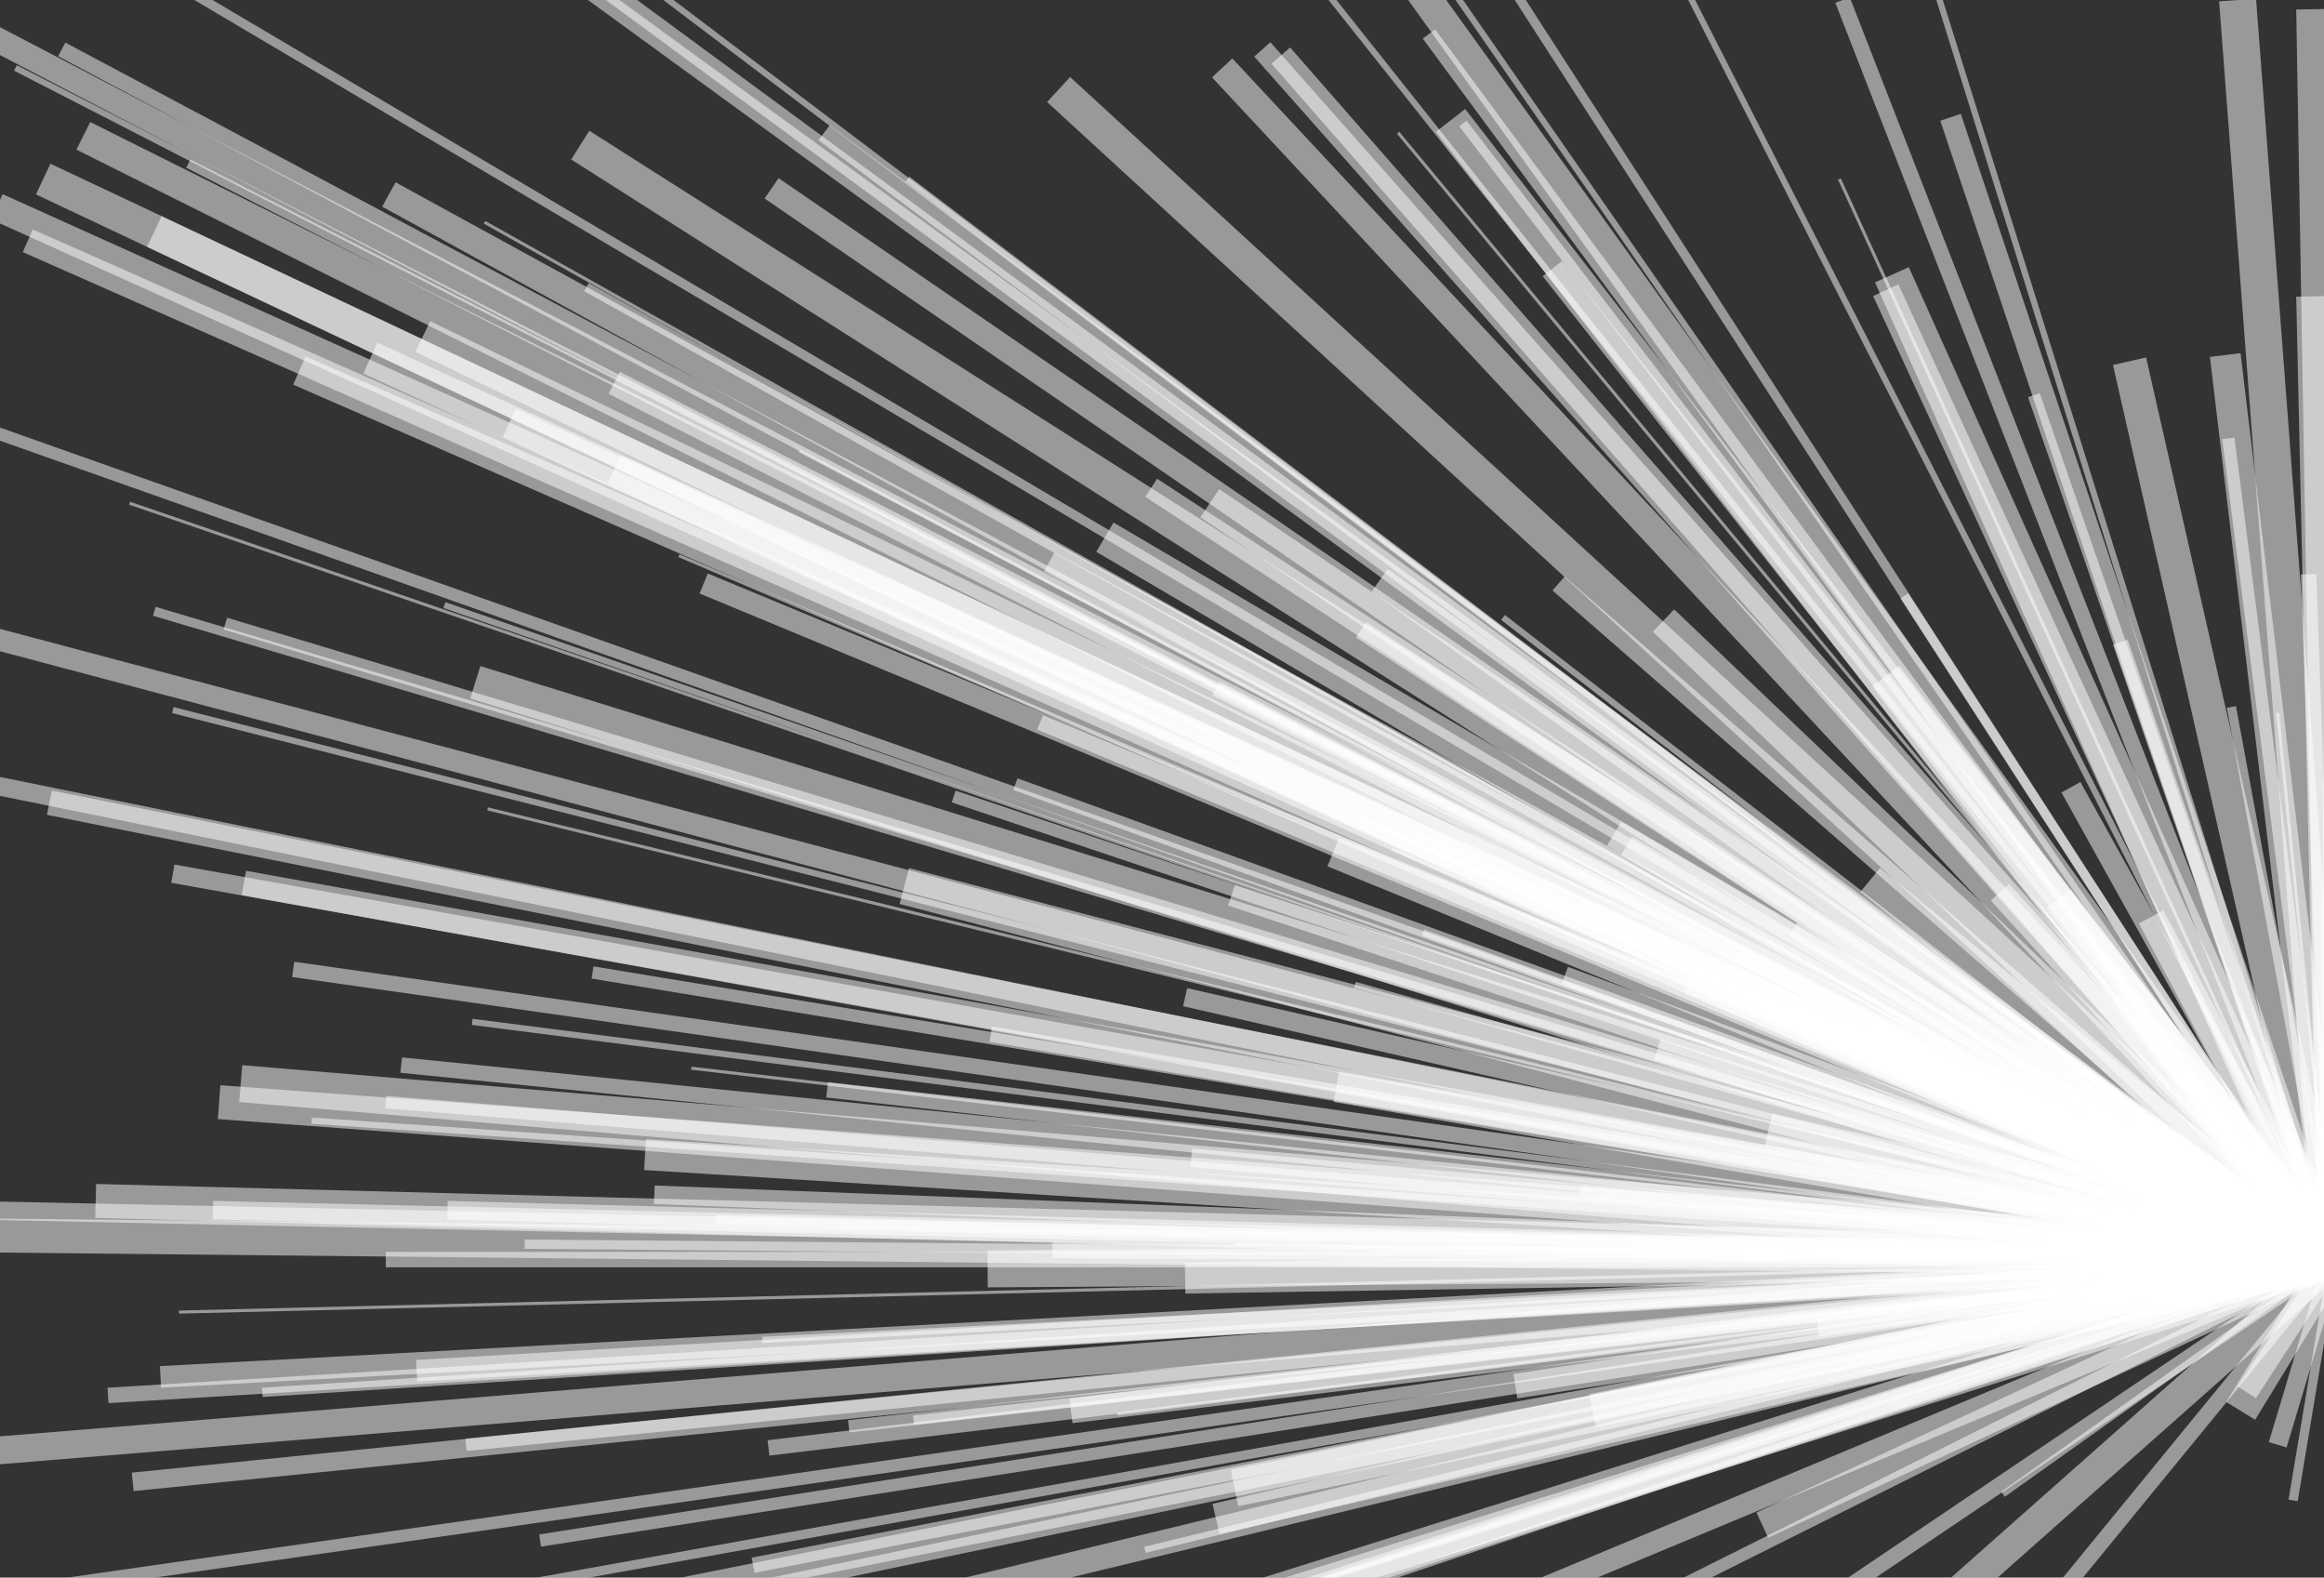 <svg height="511" version="1.1" width="753" xmlns="http://www.w3.org/2000/svg" xmlns:xlink="http://www.w3.org/1999/xlink" style="overflow: hidden; position: relative; top: -0.875px;"><desc style="-webkit-tap-highlight-color: rgba(0, 0, 0, 0);">Created with Raphaël 2.3.0</desc><defs style="-webkit-tap-highlight-color: rgba(0, 0, 0, 0);"></defs><rect x="0" y="0" width="753" height="511" rx="0" ry="0" fill="#333333" stroke="none" style="-webkit-tap-highlight-color: rgba(0, 0, 0, 0);"></rect><path fill="none" stroke="#ffffff" d="M756,408L793,354" stroke-width="4" opacity="0.5" style="-webkit-tap-highlight-color: rgba(0, 0, 0, 0); opacity: 0.5;"></path><path fill="none" stroke="#ffffff" d="M756,408L293,287" stroke-width="12" opacity="0.5" style="-webkit-tap-highlight-color: rgba(0, 0, 0, 0); opacity: 0.5;"></path><path fill="none" stroke="#ffffff" d="M756,408L101,363" stroke-width="2" opacity="0.5" style="-webkit-tap-highlight-color: rgba(0, 0, 0, 0); opacity: 0.5;"></path><path fill="none" stroke="#ffffff" d="M756,408L379,529" stroke-width="7" opacity="0.5" style="-webkit-tap-highlight-color: rgba(0, 0, 0, 0); opacity: 0.5;"></path><path fill="none" stroke="#ffffff" d="M756,408L206,-8" stroke-width="2" opacity="0.5" style="-webkit-tap-highlight-color: rgba(0, 0, 0, 0); opacity: 0.5;"></path><path fill="none" stroke="#ffffff" d="M756,408L158,262" stroke-width="1" opacity="0.5" style="-webkit-tap-highlight-color: rgba(0, 0, 0, 0); opacity: 0.5;"></path><path fill="none" stroke="#ffffff" d="M756,408L190,93" stroke-width="3" opacity="0.5" style="-webkit-tap-highlight-color: rgba(0, 0, 0, 0); opacity: 0.5;"></path><path fill="none" stroke="#ffffff" d="M756,408L154,221" stroke-width="11" opacity="0.5" style="-webkit-tap-highlight-color: rgba(0, 0, 0, 0); opacity: 0.5;"></path><path fill="none" stroke="#ffffff" d="M756,408L337,234" stroke-width="5" opacity="0.5" style="-webkit-tap-highlight-color: rgba(0, 0, 0, 0); opacity: 0.5;"></path><path fill="none" stroke="#ffffff" d="M756,408L58,425" stroke-width="1" opacity="0.5" style="-webkit-tap-highlight-color: rgba(0, 0, 0, 0); opacity: 0.5;"></path><path fill="none" stroke="#ffffff" d="M756,408L199,124" stroke-width="8" opacity="0.5" style="-webkit-tap-highlight-color: rgba(0, 0, 0, 0); opacity: 0.5;"></path><path fill="none" stroke="#ffffff" d="M756,408L728,451" stroke-width="7" opacity="0.5" style="-webkit-tap-highlight-color: rgba(0, 0, 0, 0); opacity: 0.5;"></path><path fill="none" stroke="#ffffff" d="M756,408L764,6" stroke-width="6" opacity="0.5" style="-webkit-tap-highlight-color: rgba(0, 0, 0, 0); opacity: 0.5;"></path><path fill="none" stroke="#ffffff" d="M756,408L56,554" stroke-width="5" opacity="0.5" style="-webkit-tap-highlight-color: rgba(0, 0, 0, 0); opacity: 0.5;"></path><path fill="none" stroke="#ffffff" d="M756,408L649,484" stroke-width="2" opacity="0.5" style="-webkit-tap-highlight-color: rgba(0, 0, 0, 0); opacity: 0.5;"></path><path fill="none" stroke="#ffffff" d="M756,408L432,276" stroke-width="10" opacity="0.5" style="-webkit-tap-highlight-color: rgba(0, 0, 0, 0); opacity: 0.5;"></path><path fill="none" stroke="#ffffff" d="M756,408L309,258" stroke-width="4" opacity="0.5" style="-webkit-tap-highlight-color: rgba(0, 0, 0, 0); opacity: 0.5;"></path><path fill="none" stroke="#ffffff" d="M756,408L384,414" stroke-width="10" opacity="0.5" style="-webkit-tap-highlight-color: rgba(0, 0, 0, 0); opacity: 0.5;"></path><path fill="none" stroke="#ffffff" d="M756,408L321,335" stroke-width="5" opacity="0.5" style="-webkit-tap-highlight-color: rgba(0, 0, 0, 0); opacity: 0.5;"></path><path fill="none" stroke="#ffffff" d="M756,408L396,22" stroke-width="9" opacity="0.5" style="-webkit-tap-highlight-color: rgba(0, 0, 0, 0); opacity: 0.5;"></path><path fill="none" stroke="#ffffff" d="M756,408L749,3" stroke-width="10" opacity="0.5" style="-webkit-tap-highlight-color: rgba(0, 0, 0, 0); opacity: 0.5;"></path><path fill="none" stroke="#ffffff" d="M756,408L43,480" stroke-width="6" opacity="0.5" style="-webkit-tap-highlight-color: rgba(0, 0, 0, 0); opacity: 0.5;"></path><path fill="none" stroke="#ffffff" d="M756,408L145,392" stroke-width="6" opacity="0.5" style="-webkit-tap-highlight-color: rgba(0, 0, 0, 0); opacity: 0.5;"></path><path fill="none" stroke="#ffffff" d="M756,408L8,515" stroke-width="4" opacity="0.5" style="-webkit-tap-highlight-color: rgba(0, 0, 0, 0); opacity: 0.5;"></path><path fill="none" stroke="#ffffff" d="M756,408L126,63" stroke-width="9" opacity="0.5" style="-webkit-tap-highlight-color: rgba(0, 0, 0, 0); opacity: 0.5;"></path><path fill="none" stroke="#ffffff" d="M756,408L192,315" stroke-width="4" opacity="0.5" style="-webkit-tap-highlight-color: rgba(0, 0, 0, 0); opacity: 0.5;"></path><path fill="none" stroke="#ffffff" d="M756,408L687,322" stroke-width="6" opacity="0.5" style="-webkit-tap-highlight-color: rgba(0, 0, 0, 0); opacity: 0.5;"></path><path fill="none" stroke="#ffffff" d="M756,408L726,457" stroke-width="11" opacity="0.5" style="-webkit-tap-highlight-color: rgba(0, 0, 0, 0); opacity: 0.5;"></path><path fill="none" stroke="#ffffff" d="M756,408L73,202" stroke-width="4" opacity="0.5" style="-webkit-tap-highlight-color: rgba(0, 0, 0, 0); opacity: 0.5;"></path><path fill="none" stroke="#ffffff" d="M756,408L788,386" stroke-width="2" opacity="0.5" style="-webkit-tap-highlight-color: rgba(0, 0, 0, 0); opacity: 0.5;"></path><path fill="none" stroke="#ffffff" d="M756,408L774,515" stroke-width="7" opacity="0.5" style="-webkit-tap-highlight-color: rgba(0, 0, 0, 0); opacity: 0.5;"></path><path fill="none" stroke="#ffffff" d="M756,408L358,174" stroke-width="11" opacity="0.5" style="-webkit-tap-highlight-color: rgba(0, 0, 0, 0); opacity: 0.5;"></path><path fill="none" stroke="#ffffff" d="M756,408L439,319" stroke-width="2" opacity="0.5" style="-webkit-tap-highlight-color: rgba(0, 0, 0, 0); opacity: 0.5;"></path><path fill="none" stroke="#ffffff" d="M756,408L340,182" stroke-width="7" opacity="0.5" style="-webkit-tap-highlight-color: rgba(0, 0, 0, 0); opacity: 0.5;"></path><path fill="none" stroke="#ffffff" d="M756,408L443,-27" stroke-width="10" opacity="0.5" style="-webkit-tap-highlight-color: rgba(0, 0, 0, 0); opacity: 0.5;"></path><path fill="none" stroke="#ffffff" d="M756,408L795,195" stroke-width="7" opacity="0.5" style="-webkit-tap-highlight-color: rgba(0, 0, 0, 0); opacity: 0.5;"></path><path fill="none" stroke="#ffffff" d="M756,408L779,6" stroke-width="4" opacity="0.5" style="-webkit-tap-highlight-color: rgba(0, 0, 0, 0); opacity: 0.5;"></path><path fill="none" stroke="#ffffff" d="M756,408L617,193" stroke-width="3" opacity="0.5" style="-webkit-tap-highlight-color: rgba(0, 0, 0, 0); opacity: 0.5;"></path><path fill="none" stroke="#ffffff" d="M756,408L482,522" stroke-width="7" opacity="0.5" style="-webkit-tap-highlight-color: rgba(0, 0, 0, 0); opacity: 0.5;"></path><path fill="none" stroke="#ffffff" d="M756,408L212,387" stroke-width="6" opacity="0.5" style="-webkit-tap-highlight-color: rgba(0, 0, 0, 0); opacity: 0.5;"></path><path fill="none" stroke="#ffffff" d="M756,408L474,40" stroke-width="3" opacity="0.5" style="-webkit-tap-highlight-color: rgba(0, 0, 0, 0); opacity: 0.5;"></path><path fill="none" stroke="#ffffff" d="M756,408L392,-50" stroke-width="2" opacity="0.5" style="-webkit-tap-highlight-color: rgba(0, 0, 0, 0); opacity: 0.5;"></path><path fill="none" stroke="#ffffff" d="M756,408L523,270" stroke-width="9" opacity="0.5" style="-webkit-tap-highlight-color: rgba(0, 0, 0, 0); opacity: 0.5;"></path><path fill="none" stroke="#ffffff" d="M756,408L247,434" stroke-width="2" opacity="0.5" style="-webkit-tap-highlight-color: rgba(0, 0, 0, 0); opacity: 0.5;"></path><path fill="none" stroke="#ffffff" d="M756,408L-15,471" stroke-width="9" opacity="0.5" style="-webkit-tap-highlight-color: rgba(0, 0, 0, 0); opacity: 0.5;"></path><path fill="none" stroke="#ffffff" d="M756,408L537,340" stroke-width="7" opacity="0.5" style="-webkit-tap-highlight-color: rgba(0, 0, 0, 0); opacity: 0.5;"></path><path fill="none" stroke="#ffffff" d="M756,408L95,314" stroke-width="5" opacity="0.5" style="-webkit-tap-highlight-color: rgba(0, 0, 0, 0); opacity: 0.5;"></path><path fill="none" stroke="#ffffff" d="M756,408L-1,67" stroke-width="9" opacity="0.5" style="-webkit-tap-highlight-color: rgba(0, 0, 0, 0); opacity: 0.5;"></path><path fill="none" stroke="#ffffff" d="M756,408L487,200" stroke-width="2" opacity="0.5" style="-webkit-tap-highlight-color: rgba(0, 0, 0, 0); opacity: 0.5;"></path><path fill="none" stroke="#ffffff" d="M756,408L249,469" stroke-width="5" opacity="0.5" style="-webkit-tap-highlight-color: rgba(0, 0, 0, 0); opacity: 0.5;"></path><path fill="none" stroke="#ffffff" d="M756,408L644,386" stroke-width="2" opacity="0.5" style="-webkit-tap-highlight-color: rgba(0, 0, 0, 0); opacity: 0.5;"></path><path fill="none" stroke="#ffffff" d="M756,408L79,286" stroke-width="8" opacity="0.5" style="-webkit-tap-highlight-color: rgba(0, 0, 0, 0); opacity: 0.5;"></path><path fill="none" stroke="#ffffff" d="M756,408L5,22" stroke-width="2" opacity="0.5" style="-webkit-tap-highlight-color: rgba(0, 0, 0, 0); opacity: 0.5;"></path><path fill="none" stroke="#ffffff" d="M756,408L671,255" stroke-width="7" opacity="0.5" style="-webkit-tap-highlight-color: rgba(0, 0, 0, 0); opacity: 0.5;"></path><path fill="none" stroke="#ffffff" d="M756,408L151,468" stroke-width="4" opacity="0.5" style="-webkit-tap-highlight-color: rgba(0, 0, 0, 0); opacity: 0.5;"></path><path fill="none" stroke="#ffffff" d="M756,408L170,403" stroke-width="3" opacity="0.5" style="-webkit-tap-highlight-color: rgba(0, 0, 0, 0); opacity: 0.5;"></path><path fill="none" stroke="#ffffff" d="M756,408L259,146" stroke-width="1" opacity="0.5" style="-webkit-tap-highlight-color: rgba(0, 0, 0, 0); opacity: 0.5;"></path><path fill="none" stroke="#ffffff" d="M756,408L386,375" stroke-width="6" opacity="0.5" style="-webkit-tap-highlight-color: rgba(0, 0, 0, 0); opacity: 0.5;"></path><path fill="none" stroke="#ffffff" d="M756,408L491,449" stroke-width="8" opacity="0.5" style="-webkit-tap-highlight-color: rgba(0, 0, 0, 0); opacity: 0.5;"></path><path fill="none" stroke="#ffffff" d="M756,408L660,398" stroke-width="2" opacity="0.5" style="-webkit-tap-highlight-color: rgba(0, 0, 0, 0); opacity: 0.5;"></path><path fill="none" stroke="#ffffff" d="M756,408L589,430" stroke-width="6" opacity="0.5" style="-webkit-tap-highlight-color: rgba(0, 0, 0, 0); opacity: 0.5;"></path><path fill="none" stroke="#ffffff" d="M756,408L611,219" stroke-width="11" opacity="0.5" style="-webkit-tap-highlight-color: rgba(0, 0, 0, 0); opacity: 0.5;"></path><path fill="none" stroke="#ffffff" d="M756,408L244,507" stroke-width="5" opacity="0.5" style="-webkit-tap-highlight-color: rgba(0, 0, 0, 0); opacity: 0.5;"></path><path fill="none" stroke="#ffffff" d="M756,408L81,543" stroke-width="8" opacity="0.5" style="-webkit-tap-highlight-color: rgba(0, 0, 0, 0); opacity: 0.5;"></path><path fill="none" stroke="#ffffff" d="M756,408L441,204" stroke-width="6" opacity="0.5" style="-webkit-tap-highlight-color: rgba(0, 0, 0, 0); opacity: 0.5;"></path><path fill="none" stroke="#ffffff" d="M756,408L606,285" stroke-width="10" opacity="0.5" style="-webkit-tap-highlight-color: rgba(0, 0, 0, 0); opacity: 0.5;"></path><path fill="none" stroke="#ffffff" d="M756,408L539,201" stroke-width="10" opacity="0.5" style="-webkit-tap-highlight-color: rgba(0, 0, 0, 0); opacity: 0.5;"></path><path fill="none" stroke="#ffffff" d="M756,408L228,189" stroke-width="7" opacity="0.5" style="-webkit-tap-highlight-color: rgba(0, 0, 0, 0); opacity: 0.5;"></path><path fill="none" stroke="#ffffff" d="M756,408L232,395" stroke-width="3" opacity="0.5" style="-webkit-tap-highlight-color: rgba(0, 0, 0, 0); opacity: 0.5;"></path><path fill="none" stroke="#ffffff" d="M756,408L620,-27" stroke-width="2" opacity="0.5" style="-webkit-tap-highlight-color: rgba(0, 0, 0, 0); opacity: 0.5;"></path><path fill="none" stroke="#ffffff" d="M756,408L400,482" stroke-width="12" opacity="0.5" style="-webkit-tap-highlight-color: rgba(0, 0, 0, 0); opacity: 0.5;"></path><path fill="none" stroke="#ffffff" d="M756,408L596,58" stroke-width="1" opacity="0.5" style="-webkit-tap-highlight-color: rgba(0, 0, 0, 0); opacity: 0.5;"></path><path fill="none" stroke="#ffffff" d="M756,408L758,171" stroke-width="9" opacity="0.5" style="-webkit-tap-highlight-color: rgba(0, 0, 0, 0); opacity: 0.5;"></path><path fill="none" stroke="#ffffff" d="M756,408L542,-12" stroke-width="2" opacity="0.5" style="-webkit-tap-highlight-color: rgba(0, 0, 0, 0); opacity: 0.5;"></path><path fill="none" stroke="#ffffff" d="M756,408L31,389" stroke-width="11" opacity="0.5" style="-webkit-tap-highlight-color: rgba(0, 0, 0, 0); opacity: 0.5;"></path><path fill="none" stroke="#ffffff" d="M756,408L209,374" stroke-width="10" opacity="0.5" style="-webkit-tap-highlight-color: rgba(0, 0, 0, 0); opacity: 0.5;"></path><path fill="none" stroke="#ffffff" d="M756,408L738,231" stroke-width="1" opacity="0.5" style="-webkit-tap-highlight-color: rgba(0, 0, 0, 0); opacity: 0.5;"></path><path fill="none" stroke="#ffffff" d="M756,408L512,386" stroke-width="4" opacity="0.5" style="-webkit-tap-highlight-color: rgba(0, 0, 0, 0); opacity: 0.5;"></path><path fill="none" stroke="#ffffff" d="M756,408L462,555" stroke-width="4" opacity="0.5" style="-webkit-tap-highlight-color: rgba(0, 0, 0, 0); opacity: 0.5;"></path><path fill="none" stroke="#ffffff" d="M756,408L399,290" stroke-width="7" opacity="0.5" style="-webkit-tap-highlight-color: rgba(0, 0, 0, 0); opacity: 0.5;"></path><path fill="none" stroke="#ffffff" d="M756,408L611,94" stroke-width="9" opacity="0.5" style="-webkit-tap-highlight-color: rgba(0, 0, 0, 0); opacity: 0.5;"></path><path fill="none" stroke="#ffffff" d="M756,408L267,43" stroke-width="6" opacity="0.5" style="-webkit-tap-highlight-color: rgba(0, 0, 0, 0); opacity: 0.5;"></path><path fill="none" stroke="#ffffff" d="M756,408L659,128" stroke-width="4" opacity="0.5" style="-webkit-tap-highlight-color: rgba(0, 0, 0, 0); opacity: 0.5;"></path><path fill="none" stroke="#ffffff" d="M756,408L721,115" stroke-width="10" opacity="0.5" style="-webkit-tap-highlight-color: rgba(0, 0, 0, 0); opacity: 0.5;"></path><path fill="none" stroke="#ffffff" d="M756,408L632,38" stroke-width="7" opacity="0.5" style="-webkit-tap-highlight-color: rgba(0, 0, 0, 0); opacity: 0.5;"></path><path fill="none" stroke="#ffffff" d="M756,408L9,78" stroke-width="8" opacity="0.5" style="-webkit-tap-highlight-color: rgba(0, 0, 0, 0); opacity: 0.5;"></path><path fill="none" stroke="#ffffff" d="M756,408L49,-10" stroke-width="3" opacity="0.5" style="-webkit-tap-highlight-color: rgba(0, 0, 0, 0); opacity: 0.5;"></path><path fill="none" stroke="#ffffff" d="M756,408L503,87" stroke-width="8" opacity="0.5" style="-webkit-tap-highlight-color: rgba(0, 0, 0, 0); opacity: 0.5;"></path><path fill="none" stroke="#ffffff" d="M756,408L451,275" stroke-width="1" opacity="0.5" style="-webkit-tap-highlight-color: rgba(0, 0, 0, 0); opacity: 0.5;"></path><path fill="none" stroke="#ffffff" d="M756,408L544,551" stroke-width="5" opacity="0.5" style="-webkit-tap-highlight-color: rgba(0, 0, 0, 0); opacity: 0.5;"></path><path fill="none" stroke="#ffffff" d="M756,408L175,499" stroke-width="4" opacity="0.5" style="-webkit-tap-highlight-color: rgba(0, 0, 0, 0); opacity: 0.5;"></path><path fill="none" stroke="#ffffff" d="M756,408L268,353" stroke-width="5" opacity="0.5" style="-webkit-tap-highlight-color: rgba(0, 0, 0, 0); opacity: 0.5;"></path><path fill="none" stroke="#ffffff" d="M756,408L125,357" stroke-width="4" opacity="0.5" style="-webkit-tap-highlight-color: rgba(0, 0, 0, 0); opacity: 0.5;"></path><path fill="none" stroke="#ffffff" d="M756,408L722,142" stroke-width="4" opacity="0.5" style="-webkit-tap-highlight-color: rgba(0, 0, 0, 0); opacity: 0.5;"></path><path fill="none" stroke="#ffffff" d="M756,408L130,345" stroke-width="5" opacity="0.5" style="-webkit-tap-highlight-color: rgba(0, 0, 0, 0); opacity: 0.5;"></path><path fill="none" stroke="#ffffff" d="M756,408L693,409" stroke-width="4" opacity="0.5" style="-webkit-tap-highlight-color: rgba(0, 0, 0, 0); opacity: 0.5;"></path><path fill="none" stroke="#ffffff" d="M756,408L50,198" stroke-width="3" opacity="0.5" style="-webkit-tap-highlight-color: rgba(0, 0, 0, 0); opacity: 0.5;"></path><path fill="none" stroke="#ffffff" d="M756,408L347,457" stroke-width="8" opacity="0.5" style="-webkit-tap-highlight-color: rgba(0, 0, 0, 0); opacity: 0.5;"></path><path fill="none" stroke="#ffffff" d="M756,408L-10,392" stroke-width="6" opacity="0.5" style="-webkit-tap-highlight-color: rgba(0, 0, 0, 0); opacity: 0.5;"></path><path fill="none" stroke="#ffffff" d="M756,408L373,158" stroke-width="7" opacity="0.5" style="-webkit-tap-highlight-color: rgba(0, 0, 0, 0); opacity: 0.5;"></path><path fill="none" stroke="#ffffff" d="M756,408L775,446" stroke-width="12" opacity="0.5" style="-webkit-tap-highlight-color: rgba(0, 0, 0, 0); opacity: 0.5;"></path><path fill="none" stroke="#ffffff" d="M756,408L78,351" stroke-width="12" opacity="0.5" style="-webkit-tap-highlight-color: rgba(0, 0, 0, 0); opacity: 0.5;"></path><path fill="none" stroke="#ffffff" d="M756,408L505,189" stroke-width="6" opacity="0.5" style="-webkit-tap-highlight-color: rgba(0, 0, 0, 0); opacity: 0.5;"></path><path fill="none" stroke="#ffffff" d="M756,408L748,186" stroke-width="5" opacity="0.5" style="-webkit-tap-highlight-color: rgba(0, 0, 0, 0); opacity: 0.5;"></path><path fill="none" stroke="#ffffff" d="M756,408L329,543" stroke-width="1" opacity="0.5" style="-webkit-tap-highlight-color: rgba(0, 0, 0, 0); opacity: 0.5;"></path><path fill="none" stroke="#ffffff" d="M756,408L409,16" stroke-width="7" opacity="0.5" style="-webkit-tap-highlight-color: rgba(0, 0, 0, 0); opacity: 0.5;"></path><path fill="none" stroke="#ffffff" d="M756,408L16,260" stroke-width="8" opacity="0.5" style="-webkit-tap-highlight-color: rgba(0, 0, 0, 0); opacity: 0.5;"></path><path fill="none" stroke="#ffffff" d="M756,408L320,411" stroke-width="12" opacity="0.5" style="-webkit-tap-highlight-color: rgba(0, 0, 0, 0); opacity: 0.5;"></path><path fill="none" stroke="#ffffff" d="M756,408L-47,124" stroke-width="4" opacity="0.5" style="-webkit-tap-highlight-color: rgba(0, 0, 0, 0); opacity: 0.5;"></path><path fill="none" stroke="#ffffff" d="M756,408L85,451" stroke-width="3" opacity="0.5" style="-webkit-tap-highlight-color: rgba(0, 0, 0, 0); opacity: 0.5;"></path><path fill="none" stroke="#ffffff" d="M756,408L573,366" stroke-width="11" opacity="0.5" style="-webkit-tap-highlight-color: rgba(0, 0, 0, 0); opacity: 0.5;"></path><path fill="none" stroke="#ffffff" d="M756,408L71,357" stroke-width="11" opacity="0.5" style="-webkit-tap-highlight-color: rgba(0, 0, 0, 0); opacity: 0.5;"></path><path fill="none" stroke="#ffffff" d="M756,408L490,-4" stroke-width="3" opacity="0.5" style="-webkit-tap-highlight-color: rgba(0, 0, 0, 0); opacity: 0.5;"></path><path fill="none" stroke="#ffffff" d="M756,408L52,446" stroke-width="7" opacity="0.5" style="-webkit-tap-highlight-color: rgba(0, 0, 0, 0); opacity: 0.5;"></path><path fill="none" stroke="#ffffff" d="M756,408L461,302" stroke-width="2" opacity="0.5" style="-webkit-tap-highlight-color: rgba(0, 0, 0, 0); opacity: 0.5;"></path><path fill="none" stroke="#ffffff" d="M756,408L723,229" stroke-width="3" opacity="0.5" style="-webkit-tap-highlight-color: rgba(0, 0, 0, 0); opacity: 0.5;"></path><path fill="none" stroke="#ffffff" d="M756,408L276,524" stroke-width="8" opacity="0.5" style="-webkit-tap-highlight-color: rgba(0, 0, 0, 0); opacity: 0.5;"></path><path fill="none" stroke="#ffffff" d="M756,408L-37,-6" stroke-width="8" opacity="0.5" style="-webkit-tap-highlight-color: rgba(0, 0, 0, 0); opacity: 0.5;"></path><path fill="none" stroke="#ffffff" d="M756,408L759,408" stroke-width="12" opacity="0.5" style="-webkit-tap-highlight-color: rgba(0, 0, 0, 0); opacity: 0.5;"></path><path fill="none" stroke="#ffffff" d="M756,408L125,408" stroke-width="5" opacity="0.5" style="-webkit-tap-highlight-color: rgba(0, 0, 0, 0); opacity: 0.5;"></path><path fill="none" stroke="#ffffff" d="M756,408L697,297" stroke-width="9" opacity="0.5" style="-webkit-tap-highlight-color: rgba(0, 0, 0, 0); opacity: 0.5;"></path><path fill="none" stroke="#ffffff" d="M756,408L42,163" stroke-width="1" opacity="0.5" style="-webkit-tap-highlight-color: rgba(0, 0, 0, 0); opacity: 0.5;"></path><path fill="none" stroke="#ffffff" d="M756,408L794,447" stroke-width="11" opacity="0.5" style="-webkit-tap-highlight-color: rgba(0, 0, 0, 0); opacity: 0.5;"></path><path fill="none" stroke="#ffffff" d="M756,408L643,546" stroke-width="5" opacity="0.5" style="-webkit-tap-highlight-color: rgba(0, 0, 0, 0); opacity: 0.5;"></path><path fill="none" stroke="#ffffff" d="M756,408L50,75" stroke-width="11" opacity="0.5" style="-webkit-tap-highlight-color: rgba(0, 0, 0, 0); opacity: 0.5;"></path><path fill="none" stroke="#ffffff" d="M756,408L667,291" stroke-width="10" opacity="0.5" style="-webkit-tap-highlight-color: rgba(0, 0, 0, 0); opacity: 0.5;"></path><path fill="none" stroke="#ffffff" d="M756,408L188,47" stroke-width="11" opacity="0.5" style="-webkit-tap-highlight-color: rgba(0, 0, 0, 0); opacity: 0.5;"></path><path fill="none" stroke="#ffffff" d="M756,408L400,403" stroke-width="1" opacity="0.5" style="-webkit-tap-highlight-color: rgba(0, 0, 0, 0); opacity: 0.5;"></path><path fill="none" stroke="#ffffff" d="M756,408L97,120" stroke-width="10" opacity="0.5" style="-webkit-tap-highlight-color: rgba(0, 0, 0, 0); opacity: 0.5;"></path><path fill="none" stroke="#ffffff" d="M756,408L433,352" stroke-width="10" opacity="0.5" style="-webkit-tap-highlight-color: rgba(0, 0, 0, 0); opacity: 0.5;"></path><path fill="none" stroke="#ffffff" d="M756,408L738,468" stroke-width="6" opacity="0.5" style="-webkit-tap-highlight-color: rgba(0, 0, 0, 0); opacity: 0.5;"></path><path fill="none" stroke="#ffffff" d="M756,408L516,457" stroke-width="11" opacity="0.5" style="-webkit-tap-highlight-color: rgba(0, 0, 0, 0); opacity: 0.5;"></path><path fill="none" stroke="#ffffff" d="M756,408L394,223" stroke-width="5" opacity="0.5" style="-webkit-tap-highlight-color: rgba(0, 0, 0, 0); opacity: 0.5;"></path><path fill="none" stroke="#ffffff" d="M756,408L597,0" stroke-width="5" opacity="0.5" style="-webkit-tap-highlight-color: rgba(0, 0, 0, 0); opacity: 0.5;"></path><path fill="none" stroke="#ffffff" d="M756,408L120,116" stroke-width="11" opacity="0.5" style="-webkit-tap-highlight-color: rgba(0, 0, 0, 0); opacity: 0.5;"></path><path fill="none" stroke="#ffffff" d="M756,408L147,-40" stroke-width="6" opacity="0.5" style="-webkit-tap-highlight-color: rgba(0, 0, 0, 0); opacity: 0.5;"></path><path fill="none" stroke="#ffffff" d="M756,408L220,180" stroke-width="1" opacity="0.5" style="-webkit-tap-highlight-color: rgba(0, 0, 0, 0); opacity: 0.5;"></path><path fill="none" stroke="#ffffff" d="M756,408L384,323" stroke-width="6" opacity="0.5" style="-webkit-tap-highlight-color: rgba(0, 0, 0, 0); opacity: 0.5;"></path><path fill="none" stroke="#ffffff" d="M756,408L329,254" stroke-width="4" opacity="0.5" style="-webkit-tap-highlight-color: rgba(0, 0, 0, 0); opacity: 0.5;"></path><path fill="none" stroke="#ffffff" d="M756,408L547,319" stroke-width="6" opacity="0.5" style="-webkit-tap-highlight-color: rgba(0, 0, 0, 0); opacity: 0.5;"></path><path fill="none" stroke="#ffffff" d="M756,408L149,517" stroke-width="3" opacity="0.5" style="-webkit-tap-highlight-color: rgba(0, 0, 0, 0); opacity: 0.5;"></path><path fill="none" stroke="#ffffff" d="M756,408L-48,245" stroke-width="6" opacity="0.5" style="-webkit-tap-highlight-color: rgba(0, 0, 0, 0); opacity: 0.5;"></path><path fill="none" stroke="#ffffff" d="M756,408L616,532" stroke-width="10" opacity="0.5" style="-webkit-tap-highlight-color: rgba(0, 0, 0, 0); opacity: 0.5;"></path><path fill="none" stroke="#ffffff" d="M756,408L-22,400" stroke-width="11" opacity="0.5" style="-webkit-tap-highlight-color: rgba(0, 0, 0, 0); opacity: 0.5;"></path><path fill="none" stroke="#ffffff" d="M756,408L463,11" stroke-width="5" opacity="0.5" style="-webkit-tap-highlight-color: rgba(0, 0, 0, 0); opacity: 0.5;"></path><path fill="none" stroke="#ffffff" d="M756,408L452,-30" stroke-width="2" opacity="0.5" style="-webkit-tap-highlight-color: rgba(0, 0, 0, 0); opacity: 0.5;"></path><path fill="none" stroke="#ffffff" d="M756,408L795,505" stroke-width="5" opacity="0.5" style="-webkit-tap-highlight-color: rgba(0, 0, 0, 0); opacity: 0.5;"></path><path fill="none" stroke="#ffffff" d="M756,408L447,188" stroke-width="9" opacity="0.5" style="-webkit-tap-highlight-color: rgba(0, 0, 0, 0); opacity: 0.5;"></path><path fill="none" stroke="#ffffff" d="M756,408L394,492" stroke-width="10" opacity="0.5" style="-webkit-tap-highlight-color: rgba(0, 0, 0, 0); opacity: 0.5;"></path><path fill="none" stroke="#ffffff" d="M756,408L69,392" stroke-width="6" opacity="0.5" style="-webkit-tap-highlight-color: rgba(0, 0, 0, 0); opacity: 0.5;"></path><path fill="none" stroke="#ffffff" d="M756,408L690,117" stroke-width="11" opacity="0.5" style="-webkit-tap-highlight-color: rgba(0, 0, 0, 0); opacity: 0.5;"></path><path fill="none" stroke="#ffffff" d="M756,408L777,440" stroke-width="12" opacity="0.5" style="-webkit-tap-highlight-color: rgba(0, 0, 0, 0); opacity: 0.5;"></path><path fill="none" stroke="#ffffff" d="M756,408L14,58" stroke-width="11" opacity="0.5" style="-webkit-tap-highlight-color: rgba(0, 0, 0, 0); opacity: 0.5;"></path><path fill="none" stroke="#ffffff" d="M756,408L756,-38" stroke-width="1" opacity="0.5" style="-webkit-tap-highlight-color: rgba(0, 0, 0, 0); opacity: 0.5;"></path><path fill="none" stroke="#ffffff" d="M756,408L415,18" stroke-width="8" opacity="0.5" style="-webkit-tap-highlight-color: rgba(0, 0, 0, 0); opacity: 0.5;"></path><path fill="none" stroke="#ffffff" d="M756,408L61,53" stroke-width="3" opacity="0.5" style="-webkit-tap-highlight-color: rgba(0, 0, 0, 0); opacity: 0.5;"></path><path fill="none" stroke="#ffffff" d="M756,408L175,-15" stroke-width="6" opacity="0.5" style="-webkit-tap-highlight-color: rgba(0, 0, 0, 0); opacity: 0.5;"></path><path fill="none" stroke="#ffffff" d="M756,408L743,486" stroke-width="3" opacity="0.5" style="-webkit-tap-highlight-color: rgba(0, 0, 0, 0); opacity: 0.5;"></path><path fill="none" stroke="#ffffff" d="M756,408L275,462" stroke-width="4" opacity="0.5" style="-webkit-tap-highlight-color: rgba(0, 0, 0, 0); opacity: 0.5;"></path><path fill="none" stroke="#ffffff" d="M756,408L135,444" stroke-width="7" opacity="0.5" style="-webkit-tap-highlight-color: rgba(0, 0, 0, 0); opacity: 0.5;"></path><path fill="none" stroke="#ffffff" d="M756,408L507,316" stroke-width="6" opacity="0.5" style="-webkit-tap-highlight-color: rgba(0, 0, 0, 0); opacity: 0.5;"></path><path fill="none" stroke="#ffffff" d="M756,408L527,274" stroke-width="7" opacity="0.5" style="-webkit-tap-highlight-color: rgba(0, 0, 0, 0); opacity: 0.5;"></path><path fill="none" stroke="#ffffff" d="M756,408L224,346" stroke-width="1" opacity="0.5" style="-webkit-tap-highlight-color: rgba(0, 0, 0, 0); opacity: 0.5;"></path><path fill="none" stroke="#ffffff" d="M756,408L470,39" stroke-width="12" opacity="0.5" style="-webkit-tap-highlight-color: rgba(0, 0, 0, 0); opacity: 0.5;"></path><path fill="none" stroke="#ffffff" d="M756,408L571,494" stroke-width="9" opacity="0.5" style="-webkit-tap-highlight-color: rgba(0, 0, 0, 0); opacity: 0.5;"></path><path fill="none" stroke="#ffffff" d="M756,408L746,414" stroke-width="8" opacity="0.5" style="-webkit-tap-highlight-color: rgba(0, 0, 0, 0); opacity: 0.5;"></path><path fill="none" stroke="#ffffff" d="M756,408L800,354" stroke-width="10" opacity="0.5" style="-webkit-tap-highlight-color: rgba(0, 0, 0, 0); opacity: 0.5;"></path><path fill="none" stroke="#ffffff" d="M756,408L165,137" stroke-width="10" opacity="0.5" style="-webkit-tap-highlight-color: rgba(0, 0, 0, 0); opacity: 0.5;"></path><path fill="none" stroke="#ffffff" d="M756,408L250,61" stroke-width="8" opacity="0.5" style="-webkit-tap-highlight-color: rgba(0, 0, 0, 0); opacity: 0.5;"></path><path fill="none" stroke="#ffffff" d="M756,408L343,29" stroke-width="11" opacity="0.5" style="-webkit-tap-highlight-color: rgba(0, 0, 0, 0); opacity: 0.5;"></path><path fill="none" stroke="#ffffff" d="M756,408L280,556" stroke-width="5" opacity="0.5" style="-webkit-tap-highlight-color: rgba(0, 0, 0, 0); opacity: 0.5;"></path><path fill="none" stroke="#ffffff" d="M756,408L27,44" stroke-width="10" opacity="0.5" style="-webkit-tap-highlight-color: rgba(0, 0, 0, 0); opacity: 0.5;"></path><path fill="none" stroke="#ffffff" d="M756,408L144,196" stroke-width="2" opacity="0.5" style="-webkit-tap-highlight-color: rgba(0, 0, 0, 0); opacity: 0.5;"></path><path fill="none" stroke="#ffffff" d="M756,408L304,560" stroke-width="2" opacity="0.5" style="-webkit-tap-highlight-color: rgba(0, 0, 0, 0); opacity: 0.5;"></path><path fill="none" stroke="#ffffff" d="M756,408L157,72" stroke-width="1" opacity="0.5" style="-webkit-tap-highlight-color: rgba(0, 0, 0, 0); opacity: 0.5;"></path><path fill="none" stroke="#ffffff" d="M756,408L414,519" stroke-width="7" opacity="0.5" style="-webkit-tap-highlight-color: rgba(0, 0, 0, 0); opacity: 0.5;"></path><path fill="none" stroke="#ffffff" d="M756,408L371,502" stroke-width="2" opacity="0.5" style="-webkit-tap-highlight-color: rgba(0, 0, 0, 0); opacity: 0.5;"></path><path fill="none" stroke="#ffffff" d="M756,408L725,0" stroke-width="12" opacity="0.5" style="-webkit-tap-highlight-color: rgba(0, 0, 0, 0); opacity: 0.5;"></path><path fill="none" stroke="#ffffff" d="M756,408L294,58" stroke-width="2" opacity="0.5" style="-webkit-tap-highlight-color: rgba(0, 0, 0, 0); opacity: 0.5;"></path><path fill="none" stroke="#ffffff" d="M756,408L581,301" stroke-width="5" opacity="0.5" style="-webkit-tap-highlight-color: rgba(0, 0, 0, 0); opacity: 0.5;"></path><path fill="none" stroke="#ffffff" d="M756,408L20,16" stroke-width="5" opacity="0.5" style="-webkit-tap-highlight-color: rgba(0, 0, 0, 0); opacity: 0.5;"></path><path fill="none" stroke="#ffffff" d="M756,408L341,405" stroke-width="5" opacity="0.5" style="-webkit-tap-highlight-color: rgba(0, 0, 0, 0); opacity: 0.5;"></path><path fill="none" stroke="#ffffff" d="M756,408L392,163" stroke-width="11" opacity="0.5" style="-webkit-tap-highlight-color: rgba(0, 0, 0, 0); opacity: 0.5;"></path><path fill="none" stroke="#ffffff" d="M756,408L772,183" stroke-width="2" opacity="0.5" style="-webkit-tap-highlight-color: rgba(0, 0, 0, 0); opacity: 0.5;"></path><path fill="none" stroke="#ffffff" d="M756,408L35,452" stroke-width="5" opacity="0.5" style="-webkit-tap-highlight-color: rgba(0, 0, 0, 0); opacity: 0.5;"></path><path fill="none" stroke="#ffffff" d="M756,408L-5,206" stroke-width="7" opacity="0.5" style="-webkit-tap-highlight-color: rgba(0, 0, 0, 0); opacity: 0.5;"></path><path fill="none" stroke="#ffffff" d="M756,408L56,230" stroke-width="2" opacity="0.5" style="-webkit-tap-highlight-color: rgba(0, 0, 0, 0); opacity: 0.5;"></path><path fill="none" stroke="#ffffff" d="M756,408L687,208" stroke-width="5" opacity="0.5" style="-webkit-tap-highlight-color: rgba(0, 0, 0, 0); opacity: 0.5;"></path><path fill="none" stroke="#ffffff" d="M756,408L199,152" stroke-width="10" opacity="0.5" style="-webkit-tap-highlight-color: rgba(0, 0, 0, 0); opacity: 0.5;"></path><path fill="none" stroke="#ffffff" d="M756,408L296,460" stroke-width="3" opacity="0.5" style="-webkit-tap-highlight-color: rgba(0, 0, 0, 0); opacity: 0.5;"></path><path fill="none" stroke="#ffffff" d="M756,408L453,43" stroke-width="1" opacity="0.5" style="-webkit-tap-highlight-color: rgba(0, 0, 0, 0); opacity: 0.5;"></path><path fill="none" stroke="#ffffff" d="M756,408L749,96" stroke-width="10" opacity="0.5" style="-webkit-tap-highlight-color: rgba(0, 0, 0, 0); opacity: 0.5;"></path><path fill="none" stroke="#ffffff" d="M756,408L613,89" stroke-width="12" opacity="0.5" style="-webkit-tap-highlight-color: rgba(0, 0, 0, 0); opacity: 0.5;"></path><path fill="none" stroke="#ffffff" d="M756,408L56,283" stroke-width="6" opacity="0.5" style="-webkit-tap-highlight-color: rgba(0, 0, 0, 0); opacity: 0.5;"></path><path fill="none" stroke="#ffffff" d="M756,408L648,289" stroke-width="8" opacity="0.5" style="-webkit-tap-highlight-color: rgba(0, 0, 0, 0); opacity: 0.5;"></path><path fill="none" stroke="#ffffff" d="M756,408L362,458" stroke-width="1" opacity="0.5" style="-webkit-tap-highlight-color: rgba(0, 0, 0, 0); opacity: 0.5;"></path><path fill="none" stroke="#ffffff" d="M756,408L779,331" stroke-width="8" opacity="0.5" style="-webkit-tap-highlight-color: rgba(0, 0, 0, 0); opacity: 0.5;"></path><path fill="none" stroke="#ffffff" d="M756,408L281,557" stroke-width="11" opacity="0.5" style="-webkit-tap-highlight-color: rgba(0, 0, 0, 0); opacity: 0.5;"></path><path fill="none" stroke="#ffffff" d="M756,408L153,331" stroke-width="2" opacity="0.5" style="-webkit-tap-highlight-color: rgba(0, 0, 0, 0); opacity: 0.5;"></path><path fill="none" stroke="#ffffff" d="M756,408L137,109" stroke-width="11" opacity="0.5" style="-webkit-tap-highlight-color: rgba(0, 0, 0, 0); opacity: 0.5;"></path></svg>